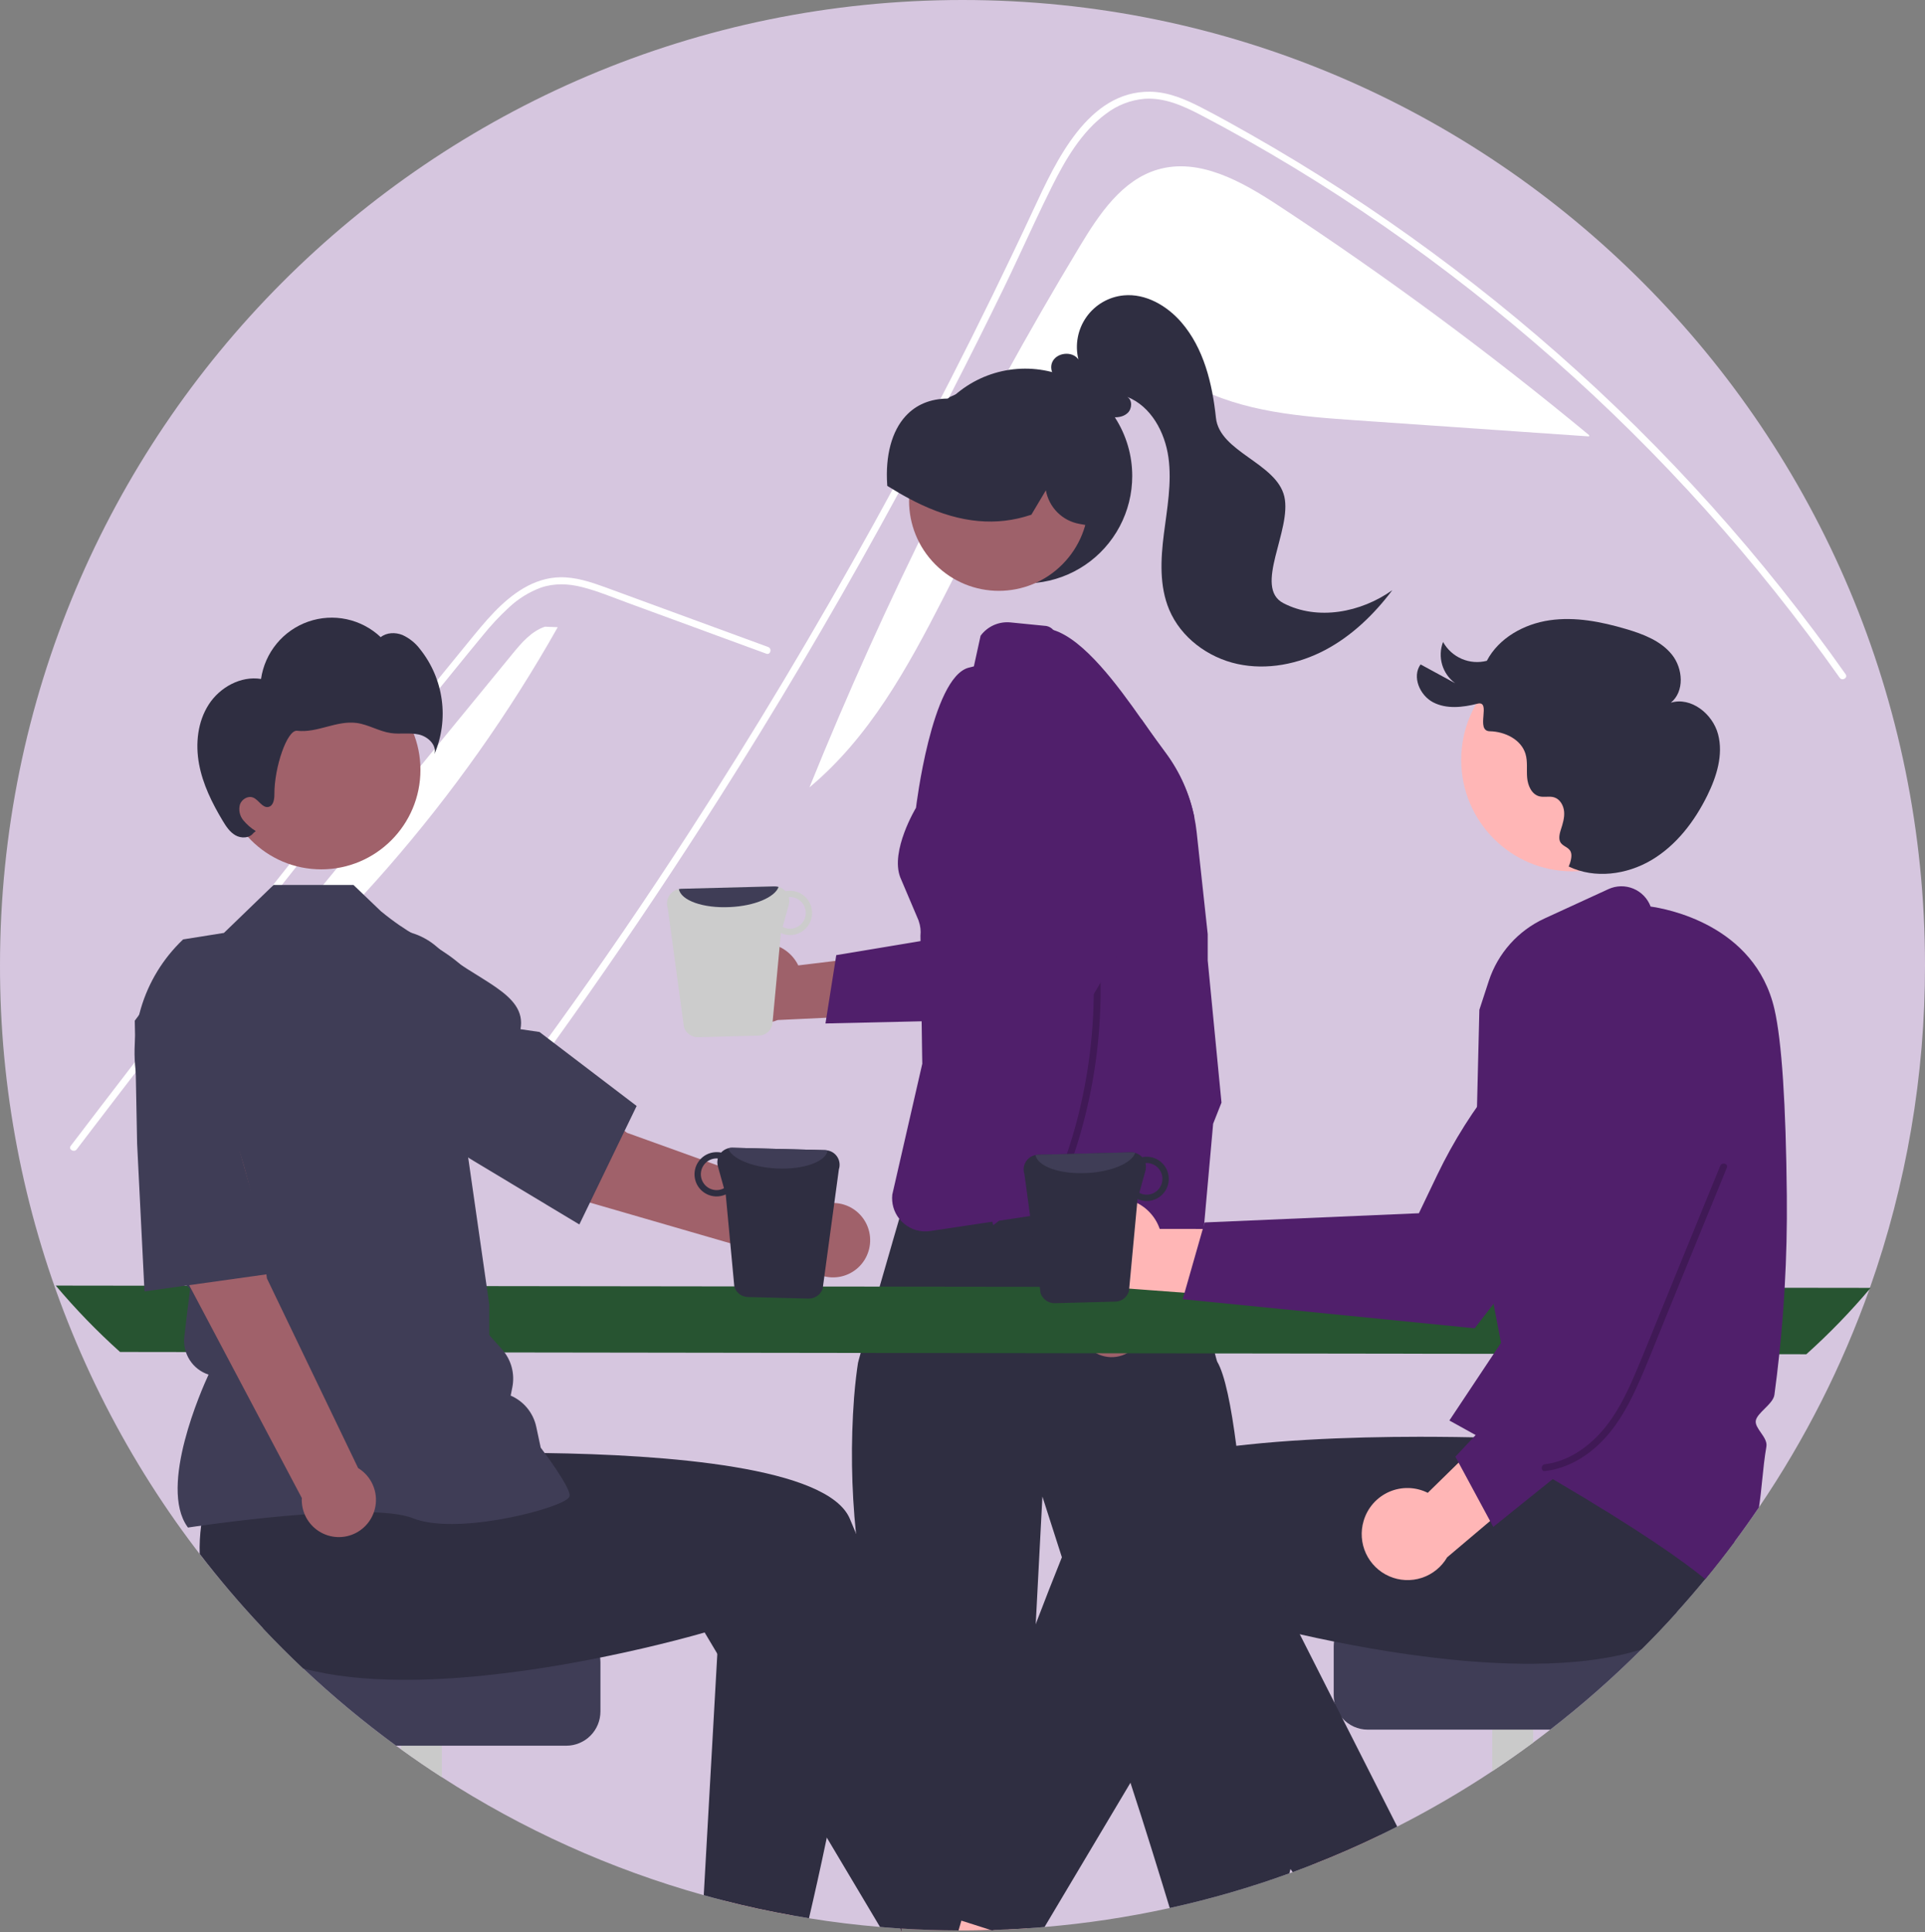 <svg width="266" height="267" viewBox="0 0 266 267" fill="none" xmlns="http://www.w3.org/2000/svg">
<rect x="0" y="0" width="266" height="267" fill="#808080" stroke="none"/>
<g clip-path="url(#clip0_229_431)">
<path d="M266 133.373C266.017 148.561 263.442 163.64 258.386 177.957C258.364 178.023 258.342 178.083 258.317 178.15V178.153C254.53 188.804 249.403 198.927 243.058 208.275C241.959 209.903 240.82 211.505 239.643 213.08C238.348 214.823 237.012 216.53 235.634 218.203C234.364 219.746 233.061 221.259 231.723 222.743C230.134 224.511 228.498 226.233 226.814 227.91C222.851 231.868 218.643 235.571 214.215 238.998C213.438 239.603 212.652 240.198 211.859 240.782C210.01 242.15 208.125 243.47 206.204 244.742C201.976 247.544 197.592 250.099 193.071 252.395C192.291 252.795 191.504 253.187 190.714 253.568C187.659 255.047 184.542 256.408 181.363 257.651C180.457 258.009 179.547 258.354 178.627 258.687C178.473 258.747 178.318 258.804 178.16 258.858C167.259 262.804 155.887 265.294 144.338 266.265C143.536 266.338 142.732 266.399 141.928 266.449C141.075 266.509 140.221 266.558 139.366 266.594C138.69 266.629 138.017 266.655 137.337 266.674C137.198 266.68 137.056 266.686 136.917 266.686C136.004 266.715 135.088 266.733 134.169 266.74C133.78 266.743 133.392 266.747 133 266.747C132.817 266.747 132.633 266.747 132.45 266.743C129.8 266.734 127.169 266.647 124.559 266.484C124.505 266.48 124.451 266.474 124.398 266.474C123.462 266.411 122.53 266.344 121.602 266.262C118.294 265.983 115.022 265.582 111.786 265.058C111.041 264.941 110.297 264.814 109.556 264.678C106.337 264.108 103.16 263.42 100.025 262.615C99.093 262.378 98.166 262.13 97.245 261.871C84.434 258.292 72.236 252.796 61.06 245.568C59.139 244.33 57.254 243.041 55.405 241.703C55.178 241.545 54.953 241.38 54.729 241.216C50.237 237.931 45.954 234.369 41.906 230.549C39.988 228.743 38.127 226.88 36.321 224.96C12.952 200.231 -0.051 167.443 -9.56508e-05 133.373C-9.56508e-05 59.714 59.547 0 133 0C206.453 0 266 59.714 266 133.373Z" fill="#D6C6DF"/>
<path d="M149.226 34.002C151.888 29.585 155.044 24.869 159.986 23.427C165.709 21.757 171.588 25.075 176.574 28.349C191.487 38.14 205.848 48.751 219.593 60.133L219.578 60.304C208.877 59.564 198.177 58.825 187.477 58.084C179.746 57.55 171.749 56.941 164.917 53.274C162.324 51.882 159.797 50.023 156.859 49.894C153.21 49.733 150.027 52.289 147.526 54.96C132.732 70.758 128.451 94.917 111.853 108.796C122.319 82.913 134.816 57.903 149.226 34.002Z" fill="white"/>
<path d="M58.288 167.997C59.924 165.926 60.592 165.44 62.206 163.35C75.346 146.307 87.696 128.69 99.257 110.496C107.11 98.14 114.573 85.546 121.647 72.715C125.015 66.615 128.29 60.468 131.473 54.272C133.943 49.468 136.358 44.635 138.718 39.774C139.393 38.385 140.049 36.99 140.701 35.592C142.239 32.304 143.747 29.001 145.368 25.758C147.214 22.061 149.461 18.186 152.851 15.703C154.394 14.526 156.239 13.814 158.17 13.65C160.93 13.472 163.476 14.614 165.87 15.862C183.383 25.02 199.779 36.502 214.609 49.567C229.477 62.661 242.767 77.454 254.207 93.645C254.557 94.147 255.385 93.668 255.031 93.163C253.64 91.191 252.222 89.239 250.775 87.309C238.774 71.292 224.933 56.748 209.539 43.978C201.917 37.654 193.936 31.778 185.637 26.38C181.413 23.635 177.109 21.018 172.726 18.531C170.517 17.276 168.299 16.038 166.042 14.876C163.829 13.736 161.48 12.712 158.953 12.674C150.352 12.539 145.899 22.307 142.84 28.879C141.879 30.948 140.906 33.01 139.921 35.066C136.2 42.87 132.336 50.603 128.329 58.265C125.855 62.996 123.328 67.699 120.746 72.374C112.712 86.933 104.173 101.197 95.129 115.166C83.148 133.67 71.262 150.017 57.613 167.321C57.237 167.799 57.909 168.482 58.288 167.997Z" fill="white"/>
<path d="M105.89 90.325L93.076 85.625L86.714 83.291C84.641 82.531 82.574 81.666 80.432 81.122C78.539 80.641 76.614 80.562 74.747 81.195C73.1 81.806 71.592 82.744 70.313 83.951C69.006 85.158 67.791 86.46 66.676 87.846C65.29 89.516 63.926 91.203 62.555 92.884C56.897 99.822 51.277 106.791 45.693 113.79C40.109 120.789 34.563 127.817 29.054 134.875C23.532 141.951 18.047 149.056 12.601 156.19C11.934 157.064 11.267 157.939 10.601 158.814C10.233 159.297 9.403 158.82 9.776 158.33C15.263 151.124 20.788 143.947 26.351 136.8C31.928 129.635 37.543 122.501 43.197 115.398C48.851 108.294 54.543 101.221 60.273 94.179C61.7 92.425 63.13 90.673 64.562 88.922C65.771 87.445 66.965 85.953 68.29 84.579C70.723 82.056 73.762 79.826 77.4 79.766C79.538 79.73 81.608 80.411 83.595 81.132C85.738 81.909 87.875 82.701 90.014 83.486L102.918 88.218L106.144 89.401C106.716 89.612 106.469 90.537 105.89 90.325Z" fill="white"/>
<path d="M70.795 90.372C72.057 88.832 73.42 87.22 75.307 86.594L77.069 86.664C63.66 110.425 45.55 131.187 23.851 147.675C39.499 128.574 55.147 109.473 70.795 90.372Z" fill="white"/>
<path d="M156.454 65.772C156.455 68.2 155.862 70.591 154.726 72.735C153.59 74.879 151.947 76.711 149.941 78.07C147.934 79.428 145.626 80.272 143.218 80.528C140.81 80.783 138.377 80.441 136.132 79.533C133.886 78.625 131.897 77.178 130.34 75.32C128.782 73.461 127.703 71.247 127.198 68.873C126.693 66.498 126.776 64.036 127.442 61.701C128.107 59.367 129.334 57.232 131.014 55.484C131.037 55.46 131.061 55.437 131.085 55.413C131.203 55.288 131.321 55.164 131.446 55.045C131.446 55.045 131.447 55.045 131.448 55.044C131.449 55.044 131.449 55.044 131.45 55.043C131.45 55.043 131.451 55.042 131.451 55.041C131.451 55.041 131.452 55.04 131.452 55.039C131.605 54.897 131.759 54.754 131.919 54.618C134.056 52.739 136.688 51.517 139.5 51.099C142.312 50.682 145.184 51.085 147.773 52.262C150.361 53.439 152.557 55.339 154.097 57.735C155.637 60.131 156.455 62.921 156.454 65.772Z" fill="#2F2E41"/>
<path d="M146.789 77.998C151.633 73.141 151.633 65.266 146.789 60.409C141.946 55.552 134.093 55.552 129.249 60.409C124.405 65.266 124.405 73.141 129.249 77.998C134.093 82.856 141.946 82.856 146.789 77.998Z" fill="#9E616A"/>
<path d="M146.881 57.243C144.96 55.44 142.57 54.217 139.986 53.715C137.403 53.213 134.731 53.452 132.277 54.404C132.204 54.433 132.131 54.465 132.059 54.499C132.055 54.499 132.055 54.502 132.052 54.502C131.815 54.601 131.575 54.702 131.345 54.813L131.202 54.883V54.902C131.177 54.921 131.149 54.943 131.12 54.962C131.062 55.016 130.992 55.055 130.915 55.076C128.53 55.108 126.587 55.919 125.146 57.487C123.222 59.578 122.319 62.958 122.597 67.007L122.603 67.13L122.711 67.2C123.728 67.837 124.691 68.397 125.62 68.888C126.17 69.183 126.704 69.452 127.235 69.699C127.298 69.728 127.361 69.76 127.424 69.788C132.795 72.275 137.707 72.725 142.427 71.15L142.515 71.122L144.521 67.751C144.728 68.903 145.281 69.964 146.105 70.792C146.929 71.62 147.986 72.176 149.134 72.386L149.968 72.535L151.19 72.75L151.241 72.519C152.454 67.038 150.701 60.902 146.881 57.243Z" fill="#2F2E41"/>
<path d="M177.35 83.348C173.13 81.163 178.558 73.234 177.467 68.599C176.376 63.963 168.521 62.472 168.021 57.735C167.521 52.999 166.343 48.113 163.227 44.519C161.235 42.223 158.3 40.527 155.279 40.815C154.257 40.912 153.267 41.229 152.378 41.745C151.489 42.26 150.721 42.961 150.127 43.801C149.532 44.641 149.126 45.599 148.934 46.611C148.742 47.623 148.77 48.664 149.016 49.664C148.156 48.441 145.929 48.706 145.378 50.097C144.888 51.333 145.971 52.83 147.244 52.939C148.911 55.003 150.819 57.194 153.43 57.61C154.272 57.744 155.217 57.646 155.831 57.054C156.446 56.463 156.493 55.28 155.765 54.838C159.046 56.145 160.97 59.703 161.457 63.21C161.944 66.717 161.27 70.265 160.826 73.778C160.382 77.29 160.191 80.985 161.564 84.247C163.187 88.101 166.923 90.863 171 91.749C175.077 92.635 179.419 91.769 183.11 89.819C186.8 87.868 189.878 84.89 192.392 81.552C188.061 84.635 182.07 85.79 177.35 83.348Z" fill="#2F2E41"/>
<path d="M129.396 135.592L120.829 194.256L167.594 190.722L153.597 133.01L129.396 135.592Z" fill="#FFB8B8"/>
<path d="M178.318 258.259C178.276 258.462 178.224 258.662 178.16 258.858C172.763 260.815 167.244 262.414 161.638 263.645C160.456 259.748 158.191 252.37 156.207 246.335C154.586 241.409 153.155 237.379 152.656 236.875C151.269 235.491 152.656 233.644 152.656 233.644L146.733 215.178L144.041 206.789L143.119 224.412L141.779 249.94L141.741 250.656C141.741 250.656 139.896 256.197 140.819 257.122C141.741 258.047 139.896 261.744 139.896 261.744L139.366 266.595C138.69 266.629 138.017 266.655 137.338 266.674L137.107 266.747L136.917 266.686C136.004 266.715 135.088 266.733 134.169 266.74C133.78 266.743 133.392 266.747 133 266.747C132.817 266.747 132.634 266.747 132.45 266.743C129.8 266.734 127.169 266.647 124.559 266.484L122.938 253.257L121.264 239.59C121.264 239.59 123.106 235.9 121.264 234.053C120.155 232.941 120.711 231.325 121.333 230.216C120.948 228.502 120.42 225.867 119.709 221.964C119.684 221.834 119.662 221.701 119.637 221.568C119.413 220.329 119.211 219.114 119.033 217.924C118.718 215.83 118.471 213.819 118.282 211.892C117.639 205.654 117.55 199.37 118.016 193.116C118.193 190.892 118.414 189.263 118.56 188.322C118.572 188.234 118.708 187.736 118.929 186.951C119.277 185.693 119.849 183.697 120.49 181.464C120.831 180.279 121.191 179.028 121.548 177.783C122.17 175.625 122.79 173.487 123.289 171.757V171.747C123.728 170.23 124.079 169.032 124.262 168.405C124.35 168.098 124.398 167.93 124.398 167.93C124.398 167.93 124.496 167.908 124.682 167.867C125.26 167.734 126.688 167.414 128.666 166.986C130.729 166.549 133.385 165.994 136.304 165.43C138.803 164.949 141.495 164.458 144.171 164.018C145.131 163.862 146.092 163.71 147.039 163.568C152.893 162.693 158.267 162.196 160.813 162.763C160.989 162.801 161.163 162.848 161.334 162.906C161.507 162.963 161.673 163.038 161.83 163.13C161.909 163.178 162.674 166.169 163.65 170.065C163.66 170.103 163.669 170.144 163.678 170.182C163.972 171.361 164.285 172.615 164.604 173.899C164.93 175.207 165.258 176.541 165.58 177.84C166.538 181.698 167.422 185.269 167.877 187.017C168.051 187.695 168.164 188.098 168.19 188.142C169.258 189.925 170.129 194.297 170.837 199.781C171.469 204.676 171.971 210.457 172.36 216.074C172.553 218.853 172.717 221.593 172.856 224.165C173.326 232.82 173.516 239.578 173.516 239.578C173.516 239.578 174.221 245.21 175.62 247.868C175.792 248.212 176.012 248.528 176.274 248.809C177.206 249.744 177.313 250.555 177.19 251.131C177.136 251.404 177.024 251.661 176.862 251.885C176.825 251.94 176.783 251.992 176.738 252.041C176.618 252.614 176.639 253.208 176.8 253.771C176.961 254.334 177.256 254.85 177.661 255.272C178.555 256.175 178.482 257.467 178.318 258.259Z" fill="#2F2E41"/>
<path d="M162.999 116.776C162.946 116.377 162.889 115.975 162.829 115.569C162.794 115.309 162.753 115.049 162.715 114.793C162.314 112.201 163.985 109.984 161.821 108.191C161.315 107.778 160.902 107.262 160.611 106.676L160.115 105.675L159.202 103.819L157.205 99.783L156.861 99.089C156.764 98.892 156.652 98.702 156.526 98.522C156.153 97.979 155.667 97.522 155.101 97.185L150.141 94.22C149.375 93.764 148.758 93.093 148.366 92.29L148.243 92.037C147.696 90.912 146.717 88.223 145.558 87.054L145.554 87.051C145.302 86.761 144.959 86.566 144.581 86.496L139.644 86.005C138.854 85.925 138.057 86.052 137.331 86.373C136.605 86.695 135.975 87.2 135.502 87.839L135.366 88.457L134.573 92.078L134.529 92.088C134.295 92.142 134.061 92.195 133.831 92.262C128.71 93.665 126.574 111.619 126.574 111.619C126.574 111.619 122.989 117.552 124.398 121.224L126.912 127.145C126.932 127.19 126.947 127.236 126.957 127.284C127.184 127.929 127.264 128.616 127.19 129.296L127.194 129.527L127.2 130.037L127.219 131.346L127.279 135.686L127.355 141.119L127.421 145.748L127.443 146.98L123.301 165.053C123.234 165.647 123.283 166.249 123.447 166.823C123.612 167.398 123.887 167.934 124.259 168.402L124.262 168.405C124.353 168.522 124.45 168.634 124.552 168.741L124.556 168.744C124.654 168.846 124.755 168.937 124.859 169.029C125.358 169.467 125.946 169.79 126.582 169.975C127.218 170.161 127.887 170.204 128.542 170.103L129.095 170.018H129.098L137.123 168.811H137.129L138.058 168.671H138.064L147.046 167.319H147.052L148.59 167.084C148.714 167.068 148.834 167.052 148.957 167.043L157.18 166.476C157.369 166.463 157.557 166.439 157.742 166.403H157.746C158.469 166.26 159.147 165.944 159.722 165.482C160.298 165.021 160.754 164.427 161.053 163.751C161.177 163.481 161.272 163.197 161.334 162.905C161.406 162.59 161.445 162.269 161.451 161.946L161.543 154.178L161.856 129.074C161.862 128.237 162.1 127.417 162.544 126.708C163.685 124.883 163.555 120.974 162.999 116.776Z" fill="#501F6B"/>
<path d="M149.212 183.822C149.096 183.182 149.122 182.524 149.287 181.895C149.452 181.265 149.753 180.68 150.168 180.18C150.584 179.68 151.103 179.278 151.69 179.001C152.278 178.724 152.918 178.58 153.567 178.578L158.697 163.622L163.699 170.133L158.061 183.337C157.991 184.43 157.525 185.46 156.749 186.231C155.973 187.002 154.942 187.461 153.851 187.521C152.76 187.581 151.686 187.237 150.831 186.555C149.975 185.874 149.399 184.901 149.212 183.822Z" fill="#9E616A"/>
<path d="M168.787 152.356L167.634 155.271L166.023 173.3C165.522 173.426 165.044 173.628 164.604 173.898C163.649 174.491 162.921 175.39 162.54 176.449C162.159 177.509 162.146 178.666 162.503 179.734L162.977 181.16L159.455 180.073L153.664 178.289L146.837 176.186L147.993 172.425C148.261 171.561 148.315 170.645 148.151 169.755C147.987 168.866 147.61 168.029 147.052 167.318C146.914 167.142 146.765 166.973 146.606 166.815L147.039 163.568L147.295 161.638L144.171 164.017L138.061 168.671H138.058L137.249 169.289C137.249 169.289 137.205 169.124 137.123 168.811C136.968 168.206 136.677 167.046 136.304 165.43C134.458 157.379 133.099 149.224 132.232 141.008C132.043 139.158 131.879 137.264 131.746 135.341C131.61 133.361 131.509 131.352 131.455 129.331C131 112.879 133.521 95.633 144.057 86.813C144.566 86.817 145.072 86.898 145.558 87.054C149.822 88.368 154.501 94.793 157.736 99.39C158.501 100.477 159.183 101.459 159.761 102.248L161.161 104.158C163.071 106.768 164.394 109.763 165.037 112.936C165.173 113.608 165.279 114.288 165.356 114.977L166.885 129.081V132.714L168.787 152.356Z" fill="#501F6B"/>
<path d="M7.705 177.639C10.45 180.9 13.418 183.965 16.589 186.81L249.601 187.127C252.771 184.281 255.74 181.217 258.484 177.956L7.705 177.639Z" fill="#275431"/>
<path d="M134.169 266.74C133.78 266.743 133.392 266.747 133 266.747C132.817 266.747 132.634 266.747 132.45 266.743C129.8 266.734 127.169 266.647 124.559 266.484L124.622 267L124.398 266.474L119.39 254.784L122.938 253.257L129.446 250.453L131.42 257.262L133.31 263.781L133.872 265.714L134.169 266.74Z" fill="#FFB6B6"/>
<path d="M110.971 253.168L109.556 264.678C106.337 264.108 103.16 263.42 100.025 262.615V253.172L110.971 253.168Z" fill="#FFB6B6"/>
<path d="M61.06 231.955V245.568C59.139 244.33 57.254 243.041 55.405 241.703V231.955H61.06Z" fill="#CACACA"/>
<path d="M82.969 229.687V236.489C82.968 237.742 82.472 238.943 81.589 239.83C80.706 240.716 79.508 241.214 78.258 241.216H54.729C50.237 237.931 45.955 234.369 41.906 230.549C39.988 228.743 38.127 226.88 36.321 224.96H78.258C79.508 224.962 80.705 225.461 81.588 226.347C82.471 227.233 82.968 228.434 82.969 229.687Z" fill="#3F3D56"/>
<path d="M138.111 266.427L137.337 266.674L137.107 266.747L136.917 266.686C136.004 266.715 135.088 266.733 134.169 266.74C133.78 266.743 133.392 266.747 133 266.747C132.817 266.747 132.634 266.747 132.45 266.743C129.8 266.734 127.169 266.647 124.559 266.484L124.622 267L124.398 266.474C123.463 266.411 122.531 266.344 121.602 266.262L114.25 253.916L99.121 228.512L97.368 225.569C97.368 225.569 91.388 227.343 82.924 229.044C76.546 230.33 68.759 231.569 61.06 231.974C59.161 232.076 57.269 232.127 55.405 232.111C50.587 232.079 45.959 231.626 41.906 230.549C39.988 228.743 38.127 226.88 36.321 224.96C33.242 221.696 30.33 218.277 27.595 214.718C27.558 213.412 27.625 212.105 27.794 210.809C27.823 210.594 27.851 210.375 27.886 210.153L28.748 195.466L35.155 194.617L44.904 193.325L55.465 191.924L56.628 201.055C56.628 201.055 64.851 200.636 75.27 200.776C92.004 201.004 114.396 202.677 117.429 209.855C117.713 210.53 117.997 211.211 118.282 211.892C124.17 226.038 129.579 241.108 133.253 251.816C133.954 253.856 134.589 255.735 135.155 257.42C137.022 262.986 138.111 266.427 138.111 266.427Z" fill="#2F2E41"/>
<path d="M120.199 217.95C120.044 219.293 119.881 220.631 119.709 221.964C118.193 233.752 116.105 245.011 114.25 253.916C113.344 258.263 112.491 262.045 111.786 265.058C111.041 264.941 110.297 264.814 109.556 264.678C106.337 264.108 103.16 263.42 100.025 262.615C99.093 262.378 98.166 262.13 97.245 261.871L99.121 228.512L99.74 217.478L119.033 217.924L120.199 217.95Z" fill="#2F2E41"/>
<path d="M151.22 166.352C152.025 165.901 152.918 165.633 153.837 165.566C154.756 165.499 155.679 165.635 156.54 165.964C157.401 166.294 158.179 166.808 158.82 167.472C159.462 168.135 159.95 168.932 160.251 169.805L182.65 169.832L176.231 179.569L155.944 178.051C154.448 178.461 152.853 178.306 151.463 177.616C150.072 176.925 148.983 175.748 148.401 174.306C147.818 172.863 147.784 171.257 148.303 169.791C148.823 168.326 149.861 167.102 151.22 166.352Z" fill="#FFB6B6"/>
<path d="M163.432 179.52L203.774 183.539L203.88 183.402C204.084 183.141 224.277 157.22 227.67 151.049C229.758 147.342 230.518 143.03 229.825 138.83L229.801 138.727L229.721 138.659C228.076 137.276 226.01 136.497 223.864 136.45C221.718 136.403 219.62 137.09 217.916 138.399C209.722 144.763 203.115 152.95 198.617 162.313L196.065 167.642L166.46 168.915L163.432 179.52Z" fill="#501F6B"/>
<path d="M147.873 252.567L141.928 266.449C141.075 266.509 140.221 266.558 139.366 266.594C138.69 266.629 138.017 266.655 137.338 266.674L137.107 266.747L136.917 266.686C136.004 266.715 135.088 266.733 134.169 266.74C133.78 266.743 133.392 266.747 133 266.747C132.817 266.747 132.634 266.747 132.45 266.743L132.845 265.387L133.31 263.781L135.155 257.42L137.818 248.236L141.779 249.94L147.873 252.567Z" fill="#FFB6B6"/>
<path d="M190.714 253.568C187.66 255.047 184.543 256.408 181.363 257.651L178.255 252.408L188.276 247.995L190.714 253.568Z" fill="#FFB6B6"/>
<path d="M211.859 229.738V240.781C210.01 242.15 208.125 243.47 206.204 244.741V229.738H211.859Z" fill="#CACACA"/>
<path d="M231.723 222.743C230.134 224.511 228.498 226.233 226.814 227.91C222.851 231.868 218.643 235.571 214.215 238.998H189.005C188.336 238.998 187.674 238.855 187.065 238.578C186.455 238.301 185.912 237.896 185.47 237.392L185.467 237.382C184.941 236.787 184.576 236.068 184.406 235.291L184.402 235.285C184.331 234.952 184.295 234.612 184.295 234.271V227.47C184.296 226.217 184.792 225.016 185.675 224.129C186.558 223.243 187.756 222.745 189.005 222.743H231.723Z" fill="#3F3D56"/>
<path d="M242.111 196.195L239.378 207.936C239.645 209.637 239.734 211.361 239.643 213.08C238.348 214.823 237.012 216.53 235.634 218.203C234.364 219.746 233.061 221.259 231.723 222.743C230.134 224.511 228.498 226.233 226.814 227.91C222.429 229.291 217.261 229.855 211.859 229.893C209.995 229.909 208.102 229.858 206.204 229.757C198.505 229.351 190.718 228.113 184.339 226.826C182.652 226.491 181.066 226.148 179.607 225.816C176.843 225.192 174.53 224.609 172.856 224.165C170.97 223.671 169.896 223.351 169.896 223.351L162.721 235.399L156.207 246.335L144.338 266.265C143.536 266.338 142.732 266.399 141.928 266.449C141.075 266.509 140.221 266.558 139.366 266.594C138.69 266.629 138.017 266.655 137.337 266.674L137.107 266.747L136.917 266.686L133.872 265.714L132.845 265.387L129.152 264.209C129.152 264.209 129.977 261.605 131.42 257.261C131.951 255.668 132.564 253.837 133.253 251.816C135.739 244.51 139.186 234.699 143.119 224.412C144.284 221.358 145.491 218.26 146.733 215.178C147.75 212.646 148.786 210.125 149.835 207.638C151.658 203.326 160.466 201.001 170.837 199.781C171.365 199.721 171.895 199.661 172.429 199.604C177.715 199.046 183.322 198.758 188.566 198.625C191.191 198.558 193.725 198.533 196.082 198.53C196.843 198.53 197.583 198.532 198.303 198.536H198.306C200.249 198.546 202.037 198.574 203.61 198.606C203.916 198.612 204.213 198.622 204.504 198.628H204.507C204.703 198.631 204.896 198.637 205.085 198.641C208.526 198.729 210.636 198.837 210.636 198.837L211.454 192.4L211.622 191.101L211.78 189.865V189.862L211.799 189.707L211.928 189.704L214.203 189.659L233.322 189.286L243.766 189.08L242.111 196.195Z" fill="#2F2E41"/>
<path d="M193.071 252.395C192.291 252.795 191.504 253.187 190.714 253.568C187.66 255.047 184.542 256.408 181.363 257.651C180.457 258.009 179.547 258.354 178.628 258.687C178.526 258.545 178.422 258.402 178.318 258.259C173.933 252.224 168.36 244.26 162.721 235.399C160.361 231.692 157.989 227.828 155.686 223.88L172.36 216.074L174.23 215.2L179.607 225.816L184.402 235.285L185.47 237.392L193.071 252.395Z" fill="#2F2E41"/>
<path d="M217.274 120.401C225.758 120.401 232.635 113.504 232.635 104.996C232.635 96.488 225.758 89.591 217.274 89.591C208.79 89.591 201.913 96.488 201.913 104.996C201.913 113.504 208.79 120.401 217.274 120.401Z" fill="#FFB6B6"/>
<path d="M216.766 119.732C220.357 121.46 224.778 120.875 228.207 118.841C231.636 116.808 234.159 113.493 235.923 109.911C237.214 107.287 238.153 104.283 237.405 101.455C236.657 98.627 233.673 96.258 230.878 97.095C232.793 95.549 232.57 92.36 231.022 90.444C229.475 88.528 227.033 87.607 224.674 86.912C221.25 85.904 217.652 85.193 214.121 85.709C210.59 86.224 207.114 88.141 205.452 91.308C204.299 91.606 203.079 91.512 201.985 91.041C200.891 90.569 199.983 89.747 199.404 88.703C199.019 89.707 198.975 90.81 199.278 91.841C199.581 92.872 200.215 93.775 201.081 94.409L196.298 91.807C195.079 93.501 196.187 96.086 198.038 97.046C199.889 98.006 202.126 97.75 204.146 97.237C206.166 96.724 203.783 101.002 205.866 101.043C207.949 101.084 210.203 102.178 210.799 104.18C211.112 105.228 210.93 106.355 211.022 107.445C211.114 108.536 211.635 109.746 212.689 110.03C213.355 110.209 214.084 109.971 214.744 110.171C215.562 110.418 216.061 111.296 216.133 112.15C216.205 113.004 215.938 113.846 215.675 114.662C214.632 117.884 217.978 116.078 216.935 119.3L216.766 119.732Z" fill="#2F2E41"/>
<path d="M246.906 165.234C246.78 152.511 246.205 143.84 245.2 139.459C242.502 127.68 230.039 125.532 228.087 125.266C227.879 124.711 227.56 124.205 227.148 123.779C226.737 123.353 226.242 123.016 225.695 122.79C225.149 122.564 224.561 122.453 223.97 122.464C223.379 122.476 222.796 122.609 222.258 122.855L213.403 126.923C211.607 127.751 209.999 128.94 208.68 130.417C207.361 131.894 206.359 133.627 205.736 135.508L204.422 139.532L203.762 166.533L205.942 177.89L205.945 177.896L207.414 185.547L206.403 187.068L200.631 195.748L200.533 195.9L200.53 195.903L200.277 196.28C200.628 196.474 200.975 196.664 201.317 196.854C202.201 197.342 203.064 197.82 203.904 198.289C204.106 198.403 204.305 198.514 204.504 198.628H204.507C204.634 198.698 204.76 198.767 204.883 198.837C208.036 200.605 210.906 202.243 213.492 203.751C213.852 203.96 214.209 204.169 214.56 204.375C226.501 211.379 232.554 215.669 235.634 218.203C237.012 216.53 238.348 214.823 239.643 213.08C240.818 211.506 241.957 209.904 243.058 208.275C243.251 207.001 243.381 205.727 243.507 204.479C243.659 202.978 243.816 201.422 244.082 199.892C244.199 199.214 243.75 198.571 243.317 197.95C242.916 197.37 242.537 196.825 242.616 196.312C242.698 195.783 243.279 195.207 243.845 194.646C244.461 194.031 245.099 193.398 245.191 192.729C245.443 190.866 245.668 188.997 245.864 187.122C246.186 184.071 246.433 181.011 246.606 177.941C246.849 173.702 246.949 169.466 246.906 165.234Z" fill="#501F6B"/>
<path d="M188.431 210.144C188.691 209.257 189.143 208.439 189.752 207.746C190.362 207.053 191.116 206.503 191.961 206.134C192.806 205.765 193.721 205.587 194.642 205.611C195.564 205.635 196.468 205.862 197.293 206.274L213.314 190.577L215.522 202.037L199.969 215.187C199.186 216.53 197.938 217.538 196.463 218.021C194.988 218.503 193.388 218.426 191.966 217.804C190.544 217.183 189.399 216.059 188.747 214.648C188.096 213.236 187.983 211.633 188.431 210.144Z" fill="#FFB6B6"/>
<path d="M206.343 210.982L237.969 185.548L237.95 185.376C237.913 185.047 234.254 152.358 232.373 145.569C231.277 141.456 228.812 137.842 225.386 135.327L225.298 135.27L225.193 135.278C223.053 135.444 221.033 136.337 219.467 137.809C217.901 139.281 216.882 141.245 216.578 143.376C215.164 153.671 216.156 164.156 219.475 174.001L221.37 179.599L201.108 201.282L206.343 210.982Z" fill="#501F6B"/>
<path d="M44.39 120.124C51.961 120.124 58.097 113.97 58.097 106.379C58.097 98.787 51.961 92.633 44.39 92.633C36.82 92.633 30.683 98.787 30.683 106.379C30.683 113.97 36.82 120.124 44.39 120.124Z" fill="#A0616A"/>
<path d="M25.975 211.073L25.9 210.968C21.907 205.362 27.913 191.892 28.818 189.939C27.743 189.589 26.821 188.876 26.211 187.921C25.601 186.966 25.34 185.829 25.472 184.703L25.862 181.375L26.269 178.11L23.354 175.186L23.346 175.113L21.668 160.39L19.228 150.611C18.309 146.914 18.387 143.039 19.455 139.383C20.523 135.726 22.542 132.421 25.304 129.805L30.944 128.907L37.797 122.285H48.849L52.639 125.916C60.089 132.04 61.858 129.38 70.259 140.908L64.243 156.8L67.606 180.24L67.608 184.482L69.359 186.434C69.99 187.137 70.448 187.978 70.698 188.89C70.947 189.802 70.981 190.759 70.796 191.687L70.565 192.841C71.455 193.224 72.241 193.815 72.856 194.565C73.471 195.315 73.898 196.201 74.101 197.151L74.716 200.029C75.243 200.725 78.716 205.369 78.716 206.639C78.716 206.83 78.576 207.014 78.275 207.218C75.907 208.826 62.825 212.102 57.035 209.779C50.867 207.306 26.349 211.016 26.102 211.054L25.975 211.073Z" fill="#3F3D56"/>
<path d="M19.011 155.315L30.408 153.077C34.623 159.39 36.886 176.65 36.886 176.65L49.487 202.855C50.261 203.327 50.897 203.996 51.33 204.795C51.763 205.593 51.976 206.492 51.95 207.401C51.923 208.309 51.657 209.194 51.178 209.966C50.699 210.738 50.025 211.368 49.224 211.794C48.424 212.219 47.525 212.424 46.619 212.387C45.714 212.351 44.834 212.075 44.07 211.586C43.305 211.098 42.684 210.415 42.268 209.608C41.852 208.8 41.658 207.897 41.704 206.989L25.269 175.94L19.011 155.315Z" fill="#A0616A"/>
<path d="M18.947 158.026L18.623 141.039L23.987 133.844C25.045 132.435 26.475 131.351 28.115 130.715C29.755 130.078 31.54 129.914 33.268 130.242C35.608 130.701 37.686 132.035 39.083 133.972C40.48 135.909 41.091 138.306 40.792 140.678C39.882 147.871 37.815 156.873 33.139 158.909L33.092 158.93L37.938 175.926L19.966 178.444L18.947 158.026Z" fill="#3F3D56"/>
<path d="M86.636 156.525C86.636 156.525 72.959 145.804 65.541 144.264L58.975 153.871L76.732 164.783L111.303 174.807C111.908 175.481 112.68 175.983 113.542 176.261C114.403 176.539 115.322 176.583 116.206 176.39C117.09 176.197 117.907 175.772 118.575 175.16C119.242 174.547 119.736 173.768 120.006 172.903C120.277 172.037 120.314 171.115 120.114 170.23C119.914 169.345 119.484 168.529 118.868 167.865C118.252 167.2 117.471 166.711 116.606 166.447C115.74 166.183 114.82 166.153 113.94 166.361L86.636 156.525Z" fill="#A0616A"/>
<path d="M62.573 158.68L48.319 149.496L45.343 141.022C44.764 139.357 44.662 137.562 45.048 135.842C45.433 134.121 46.291 132.543 47.524 131.285C49.206 129.591 51.468 128.602 53.85 128.517C56.233 128.431 58.559 129.256 60.358 130.825C65.811 135.586 72.838 137.182 71.922 142.211L74.548 142.596L87.972 152.82L80.055 169.194L62.573 158.68Z" fill="#3F3D56"/>
<path d="M28.843 97.347C30.382 94.959 33.27 93.368 36.07 93.815C36.331 92.023 37.077 90.337 38.227 88.941C39.377 87.545 40.886 86.492 42.592 85.896C44.297 85.301 46.133 85.186 47.899 85.564C49.665 85.943 51.294 86.8 52.608 88.042C53.432 87.384 54.63 87.35 55.609 87.741C56.572 88.18 57.411 88.855 58.047 89.704C59.654 91.713 60.687 94.121 61.037 96.673C61.387 99.224 61.041 101.823 60.035 104.193C60.377 102.945 59.13 101.772 57.87 101.492C56.611 101.212 55.289 101.477 54.012 101.294C52.375 101.061 50.903 100.108 49.264 99.894C47.885 99.714 46.5 100.068 45.156 100.423C43.812 100.779 42.43 101.141 41.05 100.976C39.669 100.812 37.892 106.057 37.916 109.751C37.92 110.451 37.776 111.35 37.094 111.498C36.254 111.681 35.767 110.518 34.967 110.202C34.255 109.919 33.401 110.443 33.153 111.169C33.052 111.541 33.041 111.932 33.121 112.308C33.201 112.685 33.37 113.037 33.613 113.335C34.105 113.926 34.688 114.434 35.341 114.839L35.012 115.113C34.464 115.839 33.328 115.871 32.538 115.421C31.748 114.972 31.23 114.174 30.762 113.393C29.301 110.957 28.02 108.36 27.504 105.565C26.988 102.769 27.304 99.735 28.843 97.347Z" fill="#2F2E41"/>
<path opacity="0.2" d="M149.218 120.447C150.608 126.256 151.249 132.219 151.126 138.192C151.008 144.165 150.137 150.1 148.534 155.854C147.629 159.103 146.488 162.282 145.119 165.364C144.873 165.917 145.69 166.401 145.938 165.843C148.408 160.29 150.155 154.44 151.135 148.439C152.12 142.437 152.34 136.334 151.792 130.275C151.482 126.879 150.927 123.51 150.131 120.194C149.989 119.6 149.075 119.851 149.218 120.447Z" fill="black"/>
<path opacity="0.2" d="M237.703 161.094L229.78 180.488C228.505 183.609 227.268 186.749 225.941 189.849C224.747 192.64 223.384 195.443 221.373 197.743C219.343 200.066 216.613 201.951 213.494 202.319C212.895 202.39 212.888 203.341 213.494 203.269C216.343 202.933 218.897 201.512 220.959 199.548C223.189 197.424 224.761 194.718 226.044 191.941C227.474 188.846 228.69 185.646 229.979 182.49L234.03 172.575L238.617 161.347C238.848 160.781 237.931 160.535 237.703 161.094Z" fill="black"/>
<path d="M143.792 178.697C143.931 179.104 144.195 179.455 144.546 179.702C144.897 179.948 145.316 180.077 145.745 180.069L154.114 179.853C154.546 179.845 154.963 179.697 155.303 179.431C155.644 179.165 155.89 178.796 156.004 178.378L157.188 165.678C157.608 165.869 158.065 165.964 158.527 165.954C158.927 165.944 159.322 165.855 159.688 165.692C160.055 165.529 160.386 165.295 160.662 165.004C160.938 164.712 161.154 164.37 161.298 163.994C161.442 163.619 161.511 163.219 161.501 162.818C161.491 162.416 161.402 162.02 161.24 161.653C161.077 161.285 160.844 160.954 160.553 160.677C160.263 160.4 159.921 160.183 159.547 160.038C159.173 159.894 158.774 159.825 158.373 159.835C158.189 159.834 158.005 159.853 157.825 159.892C157.629 159.679 157.391 159.51 157.125 159.395C156.86 159.281 156.574 159.223 156.285 159.226L143.412 159.559C143.305 159.563 143.198 159.576 143.094 159.599C142.812 159.651 142.544 159.764 142.309 159.929C142.073 160.095 141.876 160.309 141.73 160.557C141.585 160.805 141.493 161.081 141.463 161.368C141.433 161.654 141.464 161.944 141.554 162.217L143.792 178.697ZM157.431 164.816L158.273 161.79C158.369 161.44 158.372 161.071 158.28 160.721C158.321 160.721 158.357 160.701 158.398 160.701C158.976 160.689 159.535 160.907 159.952 161.308C160.37 161.709 160.612 162.259 160.625 162.839C160.639 163.418 160.423 163.979 160.024 164.399C159.626 164.819 159.078 165.063 158.5 165.078C158.126 165.09 157.757 164.999 157.431 164.816Z" fill="#2F2E41"/>
<path d="M143.094 159.598C143.368 161.171 146.452 162.277 150.16 162.085C153.569 161.927 156.357 160.726 156.868 159.303C156.679 159.247 156.482 159.221 156.285 159.226L143.412 159.559C143.305 159.563 143.199 159.576 143.094 159.598Z" fill="#3F3D56"/>
<path d="M115.916 161.583C116.006 161.31 116.038 161.02 116.007 160.734C115.977 160.448 115.886 160.171 115.74 159.923C115.594 159.675 115.397 159.461 115.162 159.296C114.926 159.131 114.659 159.018 114.376 158.965C114.272 158.943 114.166 158.929 114.059 158.925L101.185 158.592C100.896 158.589 100.61 158.647 100.345 158.762C100.08 158.876 99.841 159.046 99.645 159.258C99.465 159.22 99.281 159.2 99.097 159.201C98.288 159.181 97.504 159.484 96.917 160.043C96.33 160.602 95.989 161.373 95.969 162.184C95.949 162.996 96.251 163.782 96.809 164.37C97.366 164.958 98.134 165.3 98.944 165.321C99.405 165.33 99.862 165.236 100.282 165.045L101.467 177.744C101.581 178.162 101.826 178.531 102.167 178.797C102.507 179.063 102.925 179.211 103.356 179.22L111.725 179.436C112.154 179.443 112.574 179.315 112.925 179.068C113.276 178.822 113.54 178.47 113.679 178.064L115.916 161.583ZM98.97 164.445C98.393 164.43 97.844 164.185 97.446 163.765C97.047 163.346 96.831 162.784 96.845 162.205C96.858 161.625 97.1 161.075 97.518 160.674C97.936 160.274 98.495 160.055 99.073 160.067C99.113 160.067 99.15 160.087 99.19 160.087C99.099 160.438 99.101 160.807 99.197 161.156L100.04 164.182C99.714 164.366 99.344 164.456 98.97 164.445Z" fill="#2F2E41"/>
<path d="M114.376 158.965C114.102 160.538 111.018 161.643 107.311 161.451C103.901 161.293 101.113 160.093 100.602 158.67C100.791 158.614 100.988 158.588 101.185 158.592L114.059 158.925C114.166 158.929 114.272 158.943 114.376 158.965Z" fill="#3F3D56"/>
<path d="M102.176 131.378C102.821 130.905 103.561 130.58 104.345 130.426C105.129 130.271 105.937 130.291 106.712 130.484C107.487 130.676 108.211 131.037 108.832 131.54C109.454 132.044 109.957 132.677 110.308 133.397L129.583 131.059L125.08 140.113L107.467 140.946C106.222 141.456 104.834 141.491 103.565 141.043C102.297 140.596 101.236 139.698 100.584 138.518C99.931 137.339 99.733 135.961 100.027 134.645C100.32 133.329 101.085 132.166 102.176 131.378Z" fill="#9E616A"/>
<path d="M165.037 112.936C164.468 114.055 163.776 115.357 162.999 116.776C160.27 121.778 156.52 128.235 153.632 133.148C151.165 137.34 149.323 140.413 149.273 140.498L149.194 140.625L132.232 141.008L128.593 141.091L127.355 141.119L114.064 141.42L114.19 140.628L115.432 132.778L115.558 131.976L127.2 130.037L131.455 129.331L140.895 127.76L142.534 122.906C145.422 114.376 150.248 106.635 156.63 100.296C156.817 100.115 157.006 99.944 157.205 99.783C157.379 99.644 157.556 99.51 157.736 99.39C158.501 100.477 159.183 101.459 159.761 102.248L161.161 104.158C163.071 106.768 164.394 109.763 165.037 112.936Z" fill="#501F6B"/>
<path d="M94.509 141.948C94.648 142.355 94.912 142.706 95.263 142.953C95.614 143.199 96.034 143.328 96.462 143.32L104.831 143.104C105.263 143.096 105.68 142.948 106.021 142.682C106.361 142.416 106.607 142.047 106.721 141.629L107.905 128.929C108.325 129.12 108.783 129.214 109.244 129.205C110.053 129.185 110.821 128.843 111.379 128.255C111.937 127.667 112.239 126.88 112.219 126.069C112.198 125.257 111.857 124.487 111.271 123.928C110.684 123.368 109.9 123.065 109.091 123.086C108.906 123.085 108.723 123.104 108.542 123.143C108.346 122.93 108.108 122.761 107.843 122.646C107.578 122.532 107.291 122.474 107.003 122.477L94.129 122.81C94.022 122.814 93.916 122.827 93.811 122.85C93.529 122.902 93.261 123.015 93.026 123.18C92.791 123.346 92.594 123.56 92.448 123.808C92.302 124.056 92.211 124.332 92.18 124.619C92.15 124.905 92.181 125.195 92.272 125.468L94.509 141.948ZM108.148 128.067L108.991 125.041C109.087 124.691 109.089 124.322 108.997 123.972C109.038 123.972 109.074 123.952 109.115 123.952C109.693 123.94 110.252 124.158 110.67 124.559C111.087 124.96 111.329 125.51 111.343 126.09C111.356 126.669 111.14 127.23 110.742 127.65C110.343 128.07 109.795 128.314 109.217 128.329C108.844 128.341 108.474 128.25 108.148 128.067Z" fill="#CCCCCC"/>
<path d="M93.811 122.85C94.086 124.422 97.169 125.528 100.877 125.336C104.287 125.178 107.074 123.977 107.585 122.555C107.396 122.499 107.2 122.472 107.003 122.477L94.129 122.81C94.022 122.814 93.916 122.827 93.811 122.85Z" fill="#3F3D56"/>
</g>
<defs>
<clipPath id="clip0_229_431">
<rect width="266" height="267" fill="white"/>
</clipPath>
</defs>
</svg>
